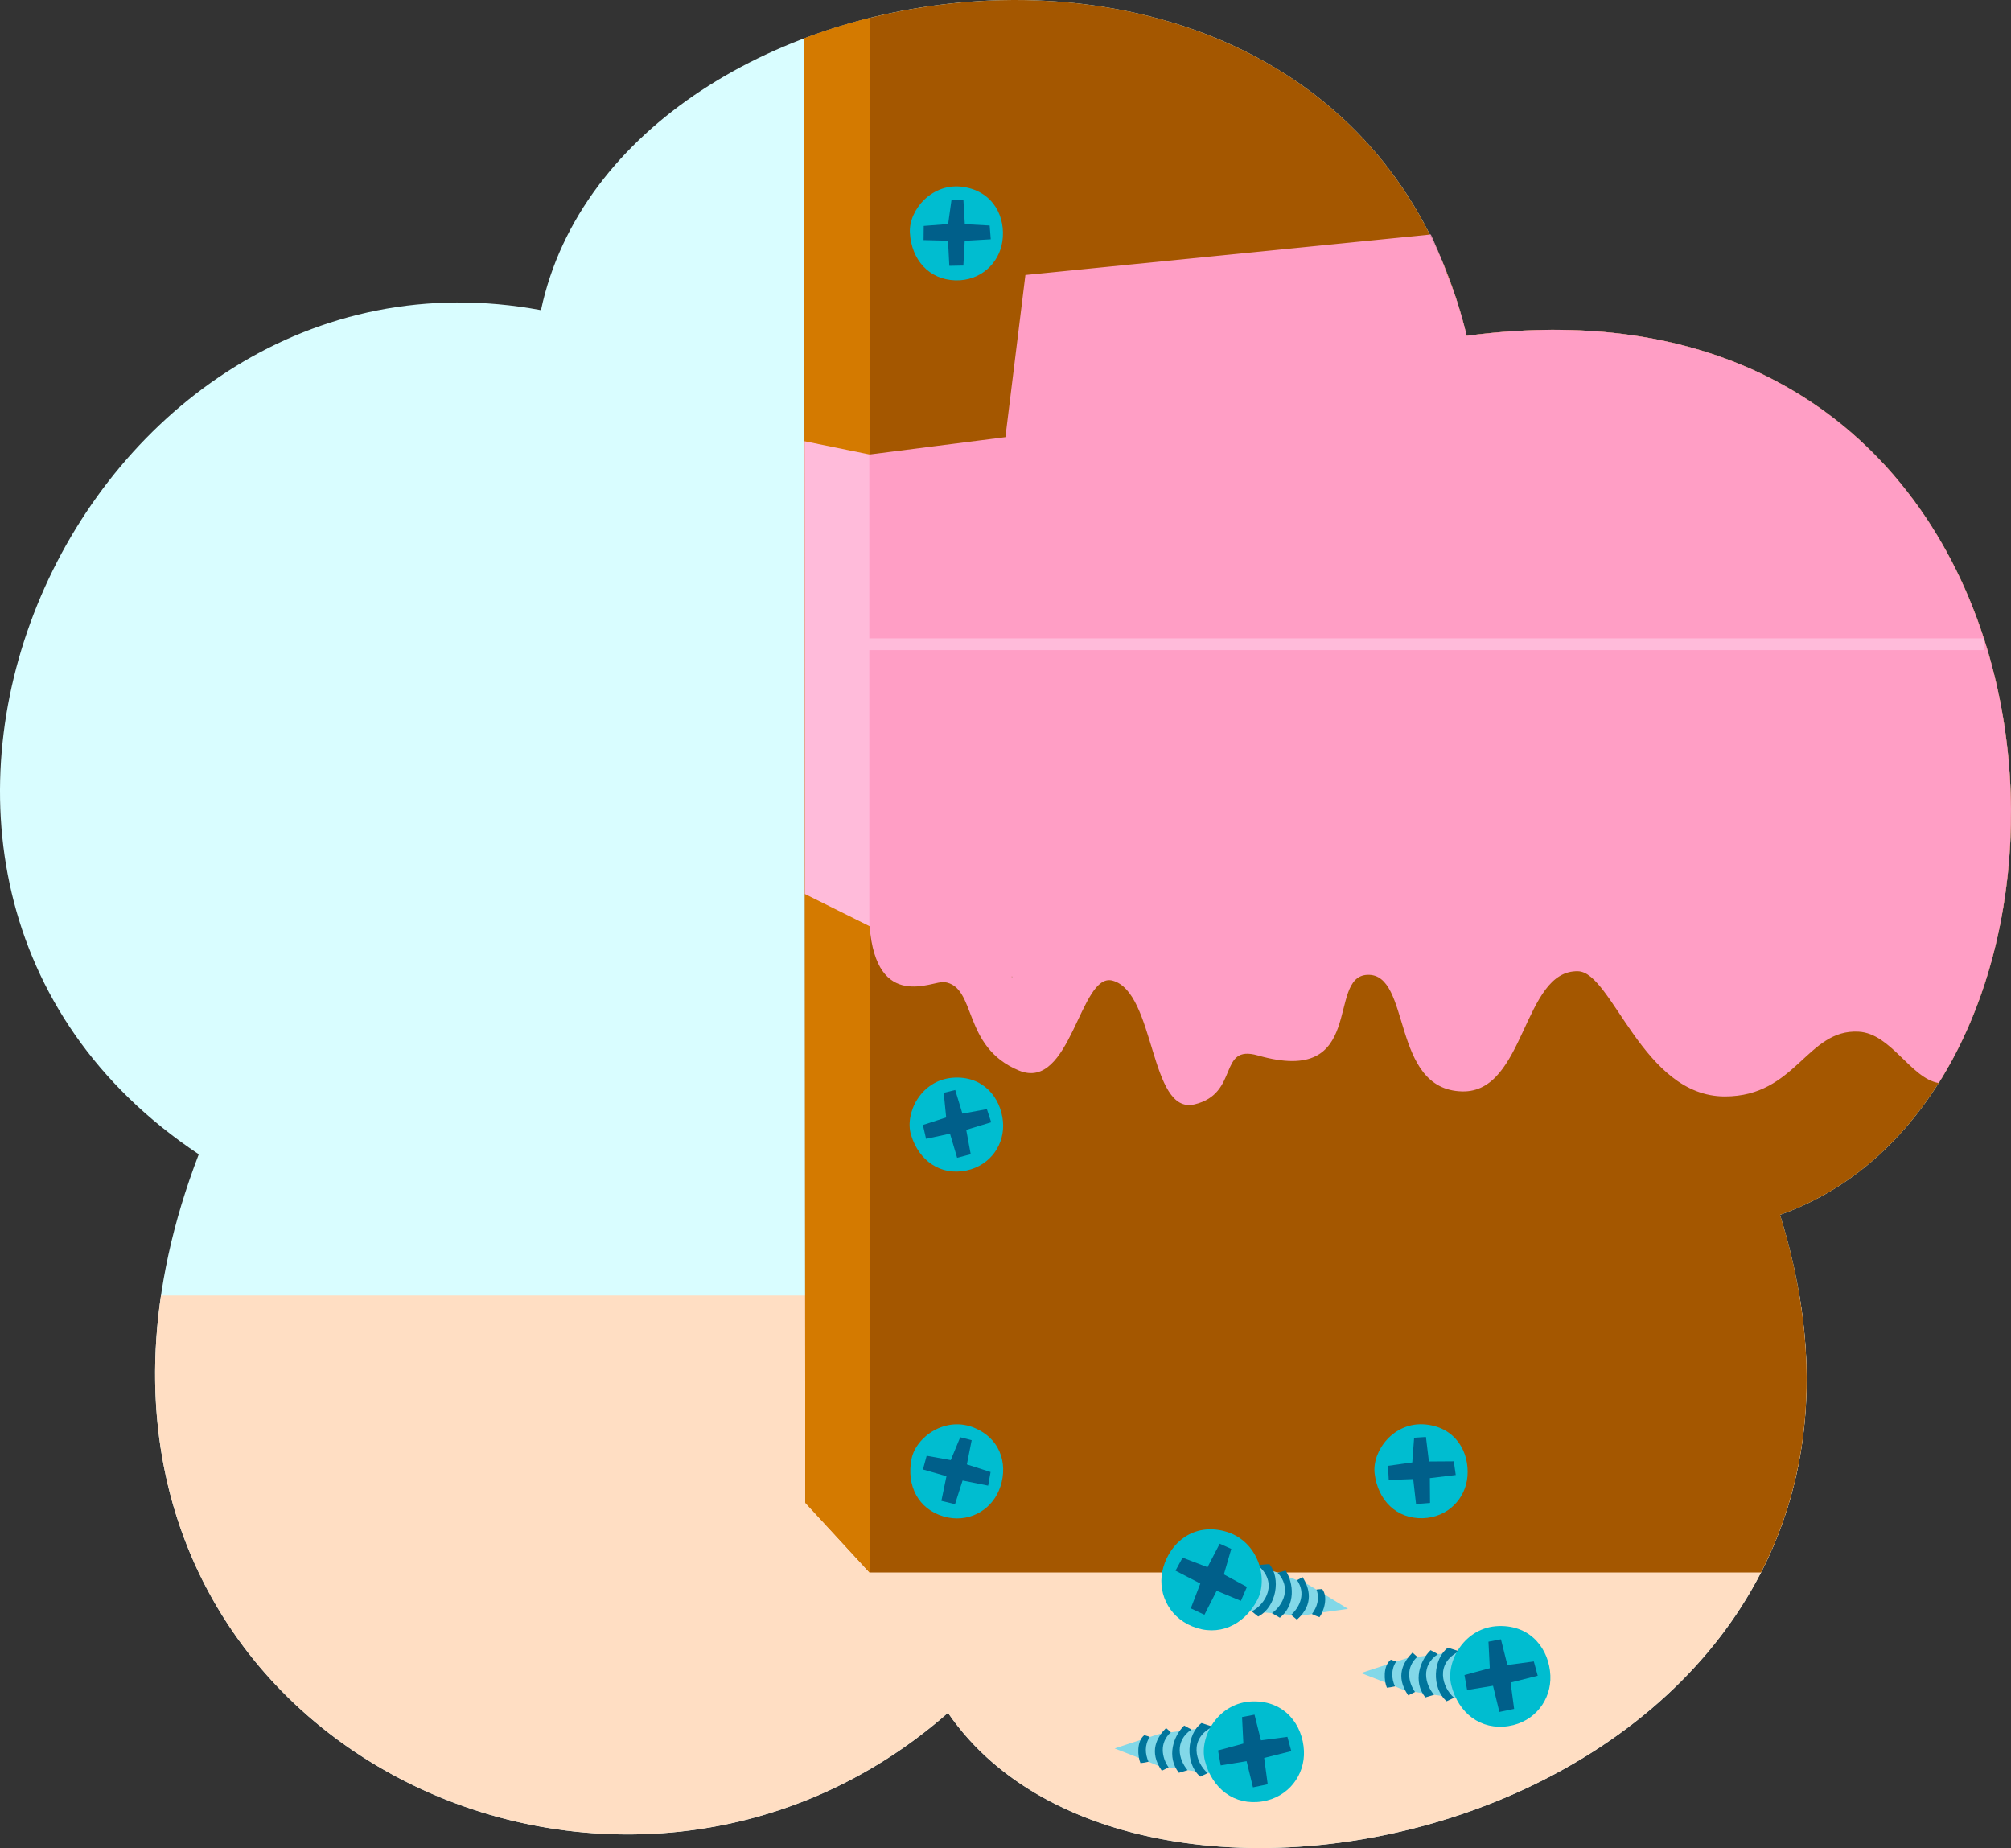 <?xml version="1.0" encoding="utf-8"?>
<!-- Generator: Adobe Illustrator 27.2.0, SVG Export Plug-In . SVG Version: 6.00 Build 0)  -->
<svg version="1.1" xmlns="http://www.w3.org/2000/svg" xmlns:xlink="http://www.w3.org/1999/xlink" x="0px" y="0px"
	 viewBox="0 0 1510.646 1388.022" enable-background="new 0 0 1510.646 1388.022" xml:space="preserve">
<rect x="0" y="0" width="1510.646" height="1388.022" fill="#333333" stroke="none"/>
<g id="drillingmachine_x5F_paint_x5F_bubble">
	<path fill="#D9FDFF" d="M1101.787,252.223c-90.317-370.636-636.961-294.281-695.41-19.272
		C60.62,168.635-163.708,658.279,149.306,866.962C-9.669,1280.514,447.02,1519.41,712.099,1286.471
		c153.767,224.513,762.234,66.692,625.042-374.044C1612.301,815.245,1578.831,188.722,1101.787,252.223z M759.763,733.515
		c0.246-0.006,0.492-0.008,0.739-0.015c0.129,0.404,0.266,0.802,0.397,1.205C760.519,734.309,760.143,733.91,759.763,733.515z"/>
	<path fill="#FFDEC3" d="M712.099,1286.471c146.497,213.898,705.709,80.76,639.625-313.437H120.923
		C70.12,1319.303,470.615,1498.676,712.099,1286.471z"/>
	<g>
		<path fill="#A45700" d="M1101.787,252.213C1042.814,10.205,789.294-41.217,604.154,28.79l0.773,1099.551l48.312,52.721h669.616
			c37.036-72.076,47.453-162.092,14.285-268.645C1612.301,815.234,1578.831,188.712,1101.787,252.213z M759.763,733.505
			c0.246-0.006,0.492-0.008,0.739-0.015c0.129,0.404,0.266,0.802,0.397,1.205C760.519,734.298,760.143,733.9,759.763,733.505z"/>
		<path fill="#D47A00" d="M604.154,28.79l0.773,1100.017l48.312,52.255V13.474C636.483,17.653,620.067,22.772,604.154,28.79z"/>
	</g>
	<polygon fill="#FFBBDA" points="604.607,671.446 653.239,695.644 653.239,341.356 604.368,331.4 	"/>
	<path fill="#FF9EC5" d="M1101.787,252.213c-2.441-10.017-5.222-19.7-8.311-29.069c-3.041-8.946-6.215-17.333-9.07-24.486
		c-3.202-7.736-6.638-15.222-10.287-22.471l-303.85,30.357l-15.016,121.791l-102.228,13.043v0.567v352.967l0.215,0.732
		c5.075,64.518,47.602,40.831,55.984,41.924c24.863,3.243,12.972,48.645,56.212,66.482c39.089,16.124,45.742-74.103,70.266-67.563
		c32.43,8.648,27.566,101.074,61.617,92.967c34.052-8.107,17.296-45.402,47.564-36.754c82.298,23.514,51.045-59.031,82.157-60.536
		c33.511-1.622,17.299,86.333,71.347,87.562c47.564,1.081,45.402-91.345,87.021-90.264c25.63,0.666,48.624,94.048,110.263,94.048
		c53.51,0,61.617-50.807,100.534-48.645c24.421,1.357,39.16,35.099,60.121,38.554
		C1585.214,609.121,1491.574,200.327,1101.787,252.213z M759.763,733.505c0.247-0.006,0.492-0.008,0.739-0.015
		c0.129,0.404,0.266,0.802,0.396,1.205C760.519,734.298,760.143,733.9,759.763,733.505z"/>
	<path fill="#A45700" d="M721.935,71.664c0.067-0.2,0.133-0.401,0.198-0.603c-0.189,0.198-0.378,0.396-0.567,0.595
		c-0.189,0.198-0.377,0.397-0.568,0.595c0.247,0.007,0.492,0.009,0.739,0.015C721.802,72.065,721.869,71.865,721.935,71.664z"/>
	<polygon fill="#D47A00" points="614.476,1121.779 614.476,1121.779 614.474,1121.777 	"/>
	<rect x="644.442" y="479.447" fill="#FFBBDA" width="846.303" height="8.846"/>
	<g>
		<path fill="#00BDD0" d="M717.622,210.573c18.766,0.58,32.962-12.705,35.363-29.363c2.586-17.948-6.498-37.13-28.975-40.769
			c-23.719-3.841-41.502,17.423-40.51,34.39C684.695,195.275,697.965,209.966,717.622,210.573z"/>
		<polygon fill="#005F8A" points="743.431,169.382 724.761,168.343 723.682,149.838 714.789,149.857 712.237,168.267 693.9,169.682 
			693.779,180.328 712.161,180.792 713.119,199.657 723.669,199.466 724.685,180.867 744.246,179.738 		"/>
	</g>
	<g>
		<path fill="#00BDD0" d="M725.93,879.134c18.378-3.844,29.057-20.09,27.479-36.847c-1.701-18.054-15.036-34.565-37.738-32.825
			c-23.957,1.837-36.25,26.682-31.301,42.941C690.332,871.996,706.681,883.16,725.93,879.134z"/>
		<polygon fill="#005F8A" points="741.345,833.034 722.953,836.409 717.558,818.674 708.919,820.781 710.761,839.276 
			693.269,844.957 695.652,855.334 713.629,851.468 718.99,869.581 729.2,866.917 725.82,848.6 744.57,842.909 		"/>
	</g>
	<g>
		<path fill="#00BDD0" d="M708.76,1138.947c18.015,5.288,35.1-3.992,41.619-19.509c7.024-16.718,3.064-37.569-17.771-46.753
			c-21.987-9.691-44.552,6.407-47.866,23.076C680.749,1115.849,689.891,1133.409,708.76,1138.947z"/>
		<polygon fill="#005F8A" points="744.113,1105.586 726.307,1099.878 729.924,1081.698 721.313,1079.476 714.205,1096.65 
			696.104,1093.399 693.304,1103.672 710.977,1108.751 707.152,1127.249 717.41,1129.722 723.078,1111.979 742.294,1115.814 		"/>
	</g>
	<g>
		<path fill="#00BDD0" d="M1068.897,1140.273c18.766-0.596,32.103-14.742,33.456-31.519c1.458-18.075-8.809-36.65-31.469-38.876
			c-23.913-2.349-40.33,19.986-38.279,36.857C1035.078,1127.065,1049.241,1140.897,1068.897,1140.273z"/>
		<polygon fill="#005F8A" points="1092.079,1097.548 1073.38,1097.68 1071.145,1079.278 1062.272,1079.854 1060.876,1098.388 
			1042.663,1100.946 1043.208,1111.58 1061.584,1110.892 1063.72,1129.661 1074.238,1128.81 1074.088,1110.184 1093.541,1107.833 		
			"/>
	</g>
	<g>
		<path fill="#FF9EC5" d="M1074.798,176.119l-0.679,0.068c3.649,7.249,7.085,14.735,10.287,22.471
			C1079.03,185.19,1074.798,176.119,1074.798,176.119z"/>
		<path fill="#FF9EC5" d="M759.763,733.505c0.38,0.395,0.757,0.794,1.135,1.19c-0.13-0.403-0.268-0.802-0.396-1.205
			C760.255,733.496,760.009,733.498,759.763,733.505z"/>
		<path fill="#A45700" d="M1084.406,198.658c2.855,7.154,6.03,15.541,9.07,24.486C1090.7,214.725,1087.676,206.561,1084.406,198.658
			z"/>
	</g>
	<g>
		<g>
			<path fill="#82D8E8" d="M1106.701,1238.864l-50.116,6.64c-13.836,4.291-34.163,11.092-34.163,11.092s24.74,9.516,32.95,13.112
				l55.66,8.162L1106.701,1238.864z"/>
			<g>
				<path fill="#00759C" d="M1080.149,1242.382l-5.514-2.97c-8.032,7.775-13.434,23.443-3.949,35.467l6.544-1.967
					C1070.329,1264.907,1067.28,1250.923,1080.149,1242.382z"/>
				<path fill="#00759C" d="M1096.132,1240.264l-8.451-2.754c-11.078,8.249-12.665,30.18-0.964,40.255l5.578-2.643
					C1083.26,1267.348,1077.769,1249.319,1096.132,1240.264z"/>
				<path fill="#00759C" d="M1048.8,1247.959c-1.163-0.632-2.625-0.796-3.999-1.424c-6.055,4.626-5.102,16.23-2.985,21.06
					c0.982-0.011,4.705-0.643,6.061-1.003C1045.258,1260.783,1044.812,1253.855,1048.8,1247.959z"/>
				<path fill="#00759C" d="M1064.661,1244.434l-3.625-3.191c-6.653,6.745-13.313,17.606-3.171,32.097l5.087-2.52
					C1057.727,1263.344,1055.898,1252.284,1064.661,1244.434z"/>
			</g>
		</g>
		<g>
			<path fill="#00BDD0" d="M1133.247,1296.405c19.88-3.141,32.175-19.969,31.374-37.993c-0.864-19.42-14.265-37.805-38.664-37.145
				c-25.747,0.696-40.226,26.645-35.79,44.315C1095.512,1286.875,1112.424,1299.694,1133.247,1296.405z"/>
			<polygon fill="#005F8A" points="1152.196,1247.865 1132.325,1250.503 1127.49,1231.23 1118.129,1233.027 1119.12,1252.927 
				1100.091,1258.081 1102.091,1269.318 1121.543,1266.132 1126.323,1285.809 1137.396,1283.499 1134.749,1263.708 
				1155.124,1258.609 			"/>
		</g>
	</g>
	<g>
		<g>
			<path fill="#82D8E8" d="M934.697,1171.67l47.223,18.047c12.469,7.374,30.672,18.69,30.672,18.69s-26.27,3.538-35.089,5.139
				l-56.039-4.929L934.697,1171.67z"/>
			<g>
				<path fill="#00759C" d="M959.717,1181.232l6.051-1.614c6.017,9.421,7.65,25.913-4.358,35.419l-5.912-3.427
					C964.063,1205.417,970.262,1192.517,959.717,1181.232z"/>
				<path fill="#00759C" d="M944.656,1175.476l8.859-0.726c8.87,10.587,5.344,32.291-8.369,39.387l-4.816-3.861
					C950.918,1204.802,960.428,1188.531,944.656,1175.476z"/>
				<path fill="#00759C" d="M988.927,1193.906c1.277-0.346,2.738-0.167,4.22-0.461c4.821,5.901,1.211,16.97-1.965,21.179
					c-0.952-0.238-4.429-1.714-5.665-2.377C989.408,1207.201,991.444,1200.564,988.927,1193.906z"/>
				<path fill="#00759C" d="M974.31,1186.809l4.264-2.267c4.913,8.1,8.882,20.207-4.336,31.96l-4.366-3.628
					C976.685,1206.81,981.021,1196.472,974.31,1186.809z"/>
			</g>
		</g>
		<g>
			<path fill="#00BDD0" d="M895.567,1221.514c-18.615-7.652-26.687-26.867-21.74-44.217c5.33-18.694,22.619-33.482,46.204-27.199
				c24.889,6.63,32.975,35.223,24.574,51.389C934.482,1220.967,915.065,1229.529,895.567,1221.514z"/>
			<polygon fill="#005F8A" points="888.354,1169.909 907.077,1177.069 916.237,1159.436 924.929,1163.349 919.363,1182.48 
				936.685,1191.895 932.141,1202.365 913.953,1194.767 904.753,1212.806 894.514,1207.999 901.666,1189.356 883.021,1179.685 			
				"/>
		</g>
	</g>
	<g>
		<g>
			<path fill="#82D8E8" d="M921.59,1295.484l-50.116,6.64c-13.836,4.291-34.163,11.092-34.163,11.092s24.74,9.516,32.95,13.112
				l55.66,8.161L921.59,1295.484z"/>
			<g>
				<path fill="#00759C" d="M895.037,1299.002l-5.514-2.969c-8.032,7.774-13.434,23.443-3.949,35.467l6.544-1.967
					C885.217,1321.527,882.168,1307.543,895.037,1299.002z"/>
				<path fill="#00759C" d="M911.021,1296.884l-8.451-2.754c-11.078,8.249-12.665,30.18-0.964,40.255l5.578-2.643
					C898.148,1323.968,892.657,1305.939,911.021,1296.884z"/>
				<path fill="#00759C" d="M863.688,1304.579c-1.163-0.632-2.625-0.796-3.999-1.424c-6.055,4.626-5.102,16.23-2.985,21.06
					c0.982-0.011,4.705-0.643,6.061-1.003C860.146,1317.403,859.7,1310.474,863.688,1304.579z"/>
				<path fill="#00759C" d="M879.55,1301.054l-3.625-3.191c-6.653,6.745-13.313,17.606-3.171,32.097l5.087-2.52
					C872.615,1319.964,870.786,1308.904,879.55,1301.054z"/>
			</g>
		</g>
		<g>
			<path fill="#00BDD0" d="M948.135,1353.025c19.88-3.141,32.175-19.969,31.374-37.993c-0.864-19.42-14.265-37.805-38.664-37.145
				c-25.747,0.696-40.226,26.644-35.79,44.315C910.401,1343.494,927.313,1356.314,948.135,1353.025z"/>
			<polygon fill="#005F8A" points="967.084,1304.485 947.213,1307.123 942.378,1287.85 933.017,1289.647 934.008,1309.547 
				914.979,1314.701 916.98,1325.938 936.432,1322.752 941.211,1342.429 952.284,1340.119 949.637,1320.328 970.013,1315.229 			"/>
		</g>
	</g>
</g>
<g id="Layer_1">
</g>
</svg>
